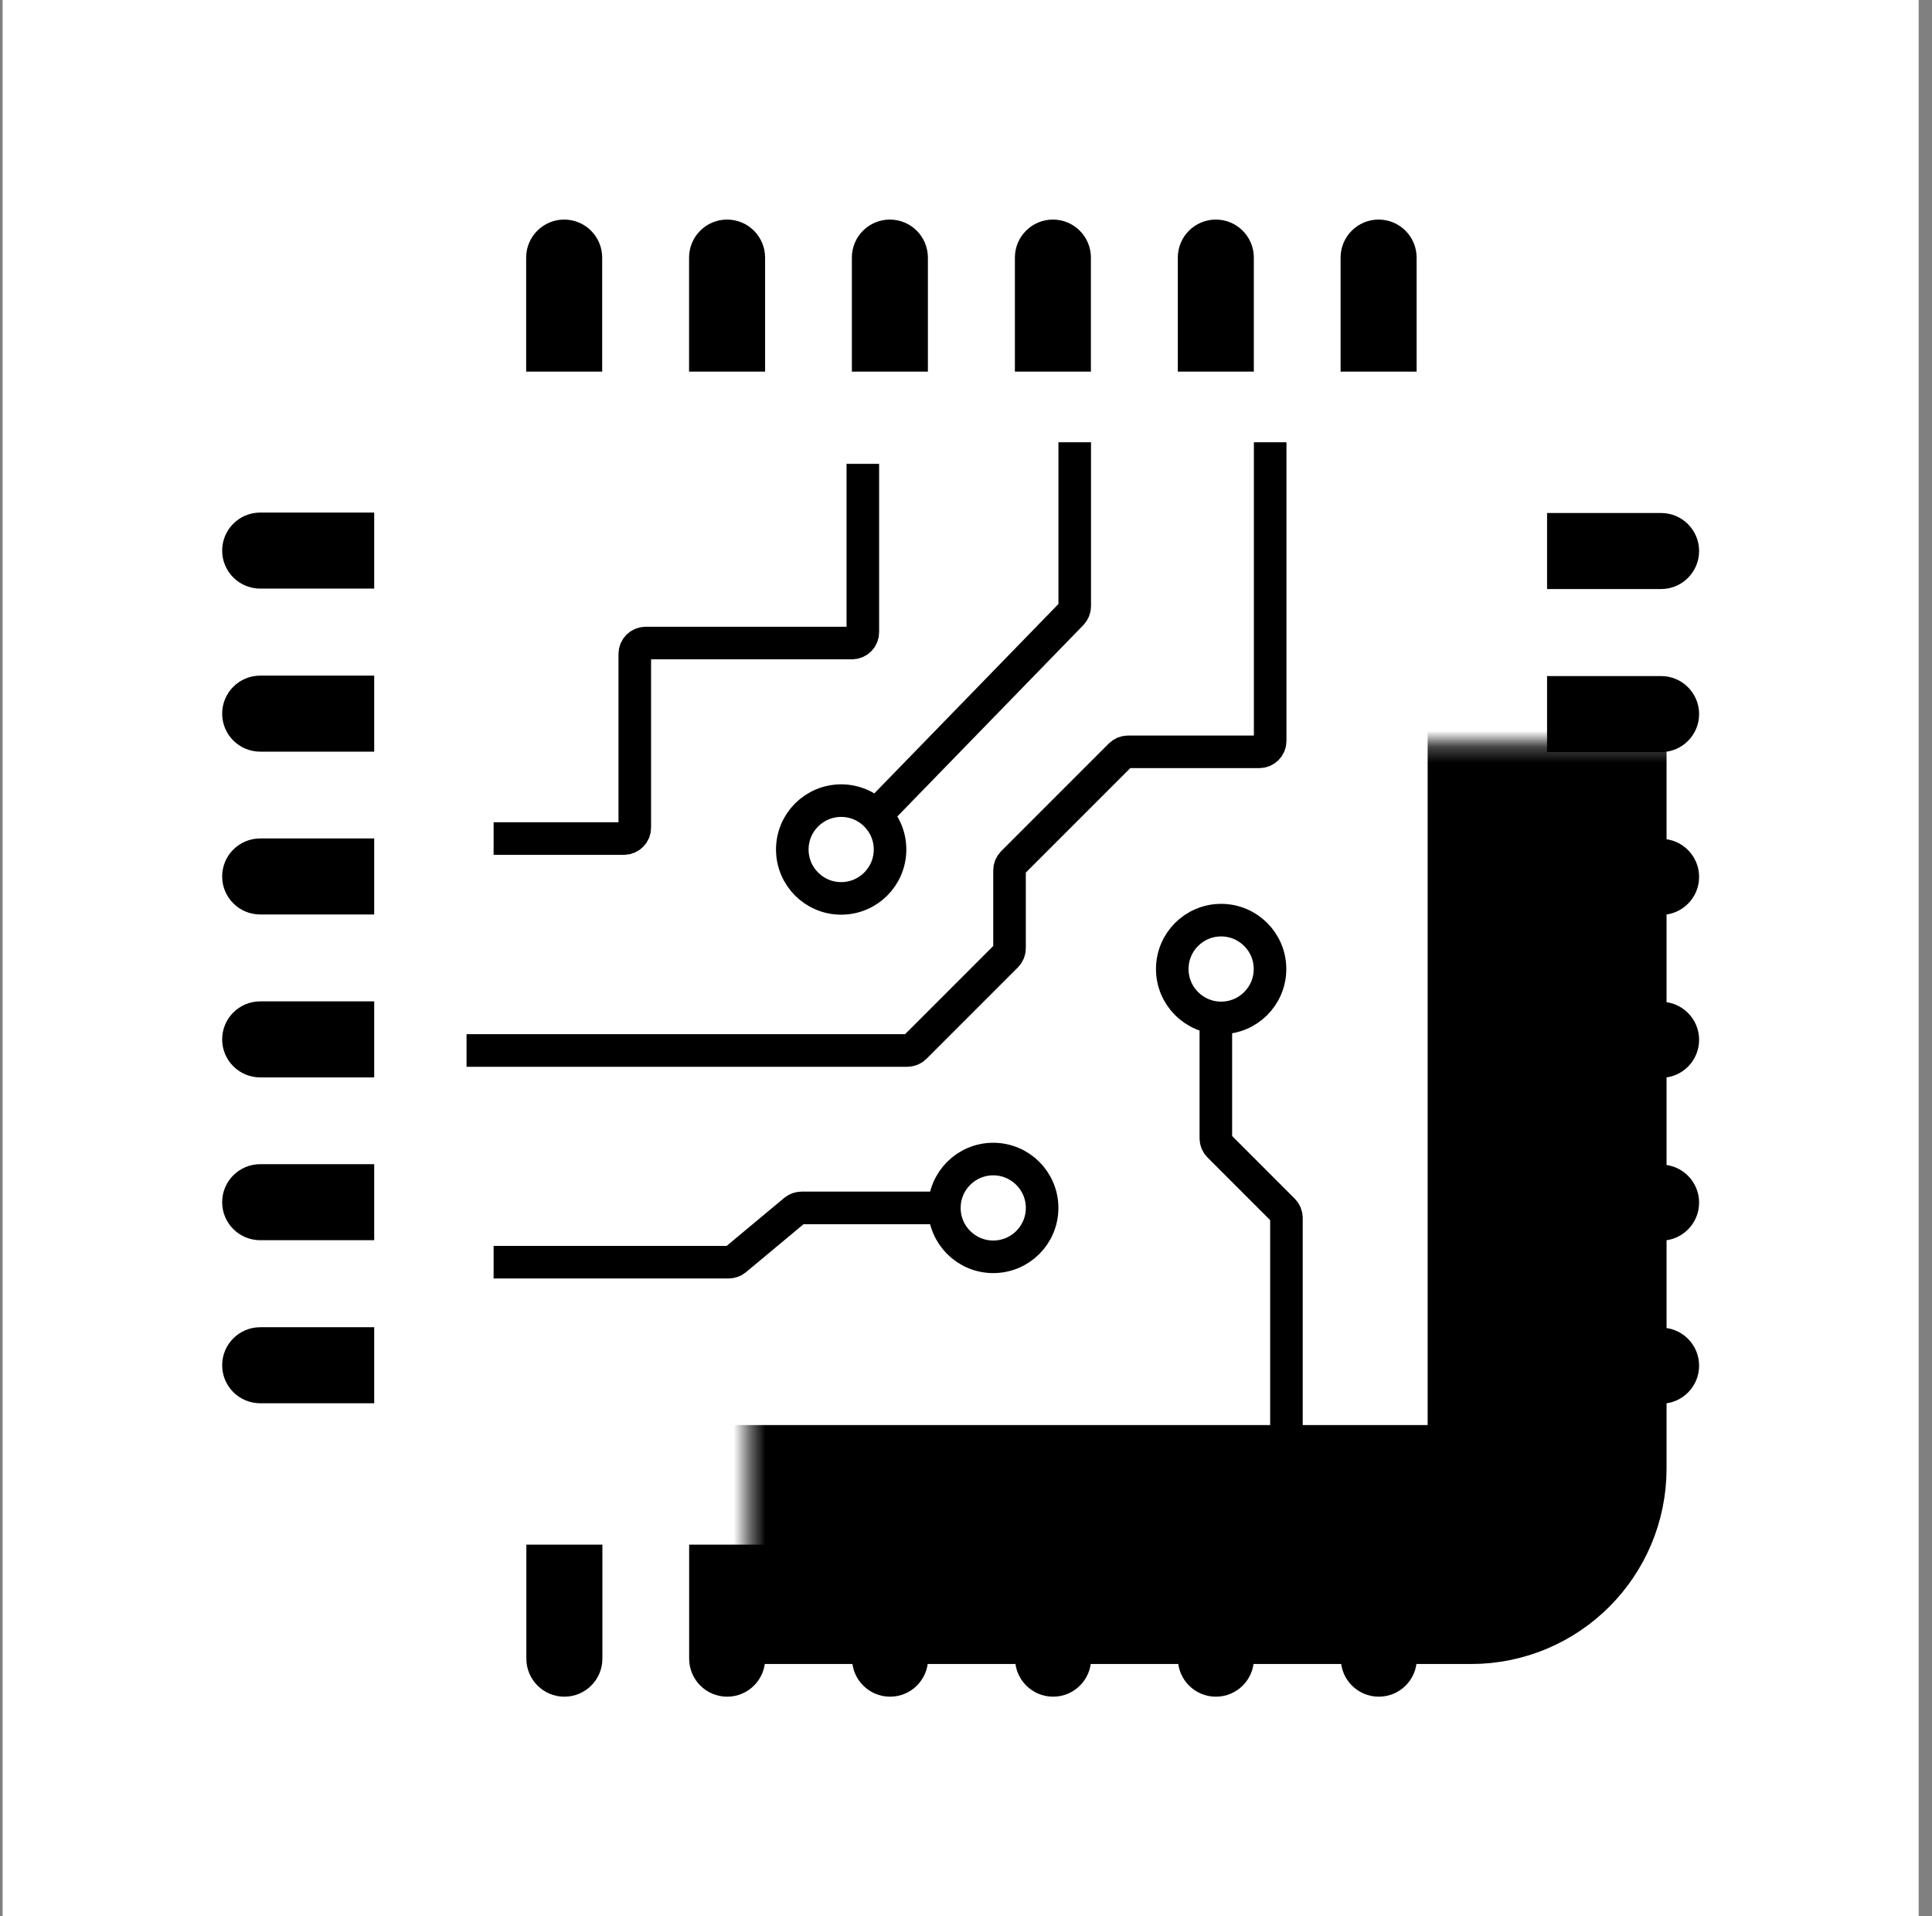 <svg width="121" height="120" viewBox="0 0 121 120" fill="none" xmlns="http://www.w3.org/2000/svg">
<rect x="0" y="0" width="121" height="120" fill="#808080" stroke="none"/>
<rect width="120" height="120" transform="translate(0.164)" fill="white"/>
<circle cx="31.414" cy="73.75" r="17.5" fill="white"/>
<mask id="path-2-inside-1_12564_16640" fill="white">
<rect x="23.438" y="23.266" width="73.456" height="73.456" rx="4.761"/>
</mask>
<rect x="23.438" y="23.266" width="73.456" height="73.456" rx="4.761" stroke="black" stroke-width="14.963" mask="url(#path-2-inside-1_12564_16640)"/>
<path d="M30.914 52.512H39.076C39.452 52.512 39.756 52.207 39.756 51.832V40.949C39.756 40.574 40.06 40.269 40.436 40.269H53.359C53.734 40.269 54.039 39.965 54.039 39.589V29.047" stroke="black" stroke-width="2.04"/>
<path d="M67.309 27.695V37.962C67.309 38.139 67.24 38.309 67.116 38.436L55.406 50.48" stroke="black" stroke-width="2.04"/>
<path d="M30.914 79.041H45.631C45.79 79.041 45.944 78.986 46.066 78.884L49.769 75.798C49.891 75.696 50.045 75.641 50.204 75.641H59.14" stroke="black" stroke-width="2.04"/>
<path d="M80.569 89.588V76.267C80.569 76.087 80.498 75.914 80.37 75.786L76.348 71.763C76.22 71.636 76.148 71.463 76.148 71.283V63.062" stroke="black" stroke-width="2.04"/>
<path d="M88.734 103.869C88.734 105.184 87.669 106.25 86.354 106.25C85.039 106.25 83.973 105.184 83.973 103.869L83.973 96.728L88.734 96.728L88.734 103.869Z" fill="black"/>
<path d="M78.531 103.869C78.531 105.184 77.466 106.25 76.151 106.25C74.836 106.25 73.77 105.184 73.77 103.869L73.77 96.728L78.531 96.728L78.531 103.869Z" fill="black"/>
<path d="M68.336 103.869C68.336 105.184 67.27 106.25 65.955 106.25C64.641 106.25 63.575 105.184 63.575 103.869L63.575 96.728L68.336 96.728L68.336 103.869Z" fill="black"/>
<path d="M58.125 103.869C58.125 105.184 57.059 106.25 55.745 106.25C54.43 106.25 53.364 105.184 53.364 103.869L53.364 96.728L58.125 96.728L58.125 103.869Z" fill="black"/>
<path d="M47.922 103.869C47.922 105.184 46.856 106.25 45.541 106.25C44.227 106.25 43.161 105.184 43.161 103.869L43.161 96.728L47.922 96.728L47.922 103.869Z" fill="black"/>
<path d="M37.727 103.869C37.727 105.184 36.661 106.25 35.346 106.25C34.031 106.25 32.965 105.184 32.965 103.869L32.965 96.728L37.727 96.728L37.727 103.869Z" fill="black"/>
<path d="M32.953 16.131C32.953 14.816 34.019 13.75 35.334 13.75C36.648 13.75 37.714 14.816 37.714 16.131L37.714 23.272L32.953 23.272L32.953 16.131Z" fill="black"/>
<path d="M43.156 16.131C43.156 14.816 44.222 13.75 45.537 13.75C46.852 13.75 47.917 14.816 47.917 16.131L47.917 23.272L43.156 23.272L43.156 16.131Z" fill="black"/>
<path d="M53.352 16.131C53.352 14.816 54.417 13.75 55.732 13.75C57.047 13.75 58.113 14.816 58.113 16.131L58.113 23.272L53.352 23.272L53.352 16.131Z" fill="black"/>
<path d="M63.562 16.131C63.562 14.816 64.628 13.75 65.943 13.75C67.258 13.75 68.323 14.816 68.323 16.131L68.323 23.272L63.562 23.272L63.562 16.131Z" fill="black"/>
<path d="M73.766 16.131C73.766 14.816 74.831 13.75 76.146 13.75C77.461 13.75 78.527 14.816 78.527 16.131L78.527 23.272L73.766 23.272L73.766 16.131Z" fill="black"/>
<path d="M83.961 16.131C83.961 14.816 85.027 13.75 86.341 13.75C87.656 13.75 88.722 14.816 88.722 16.131L88.722 23.272L83.961 23.272L83.961 16.131Z" fill="black"/>
<path d="M16.295 87.875C14.98 87.875 13.914 86.809 13.914 85.495C13.914 84.18 14.98 83.114 16.295 83.114L23.436 83.114L23.436 87.875L16.295 87.875Z" fill="black"/>
<path d="M16.295 77.664C14.98 77.664 13.914 76.598 13.914 75.284C13.914 73.969 14.98 72.903 16.295 72.903L23.436 72.903L23.436 77.664L16.295 77.664Z" fill="black"/>
<path d="M16.295 67.469C14.98 67.469 13.914 66.403 13.914 65.088C13.914 63.773 14.98 62.708 16.295 62.708L23.436 62.708L23.436 67.469L16.295 67.469Z" fill="black"/>
<path d="M16.295 57.266C14.98 57.266 13.914 56.2 13.914 54.885C13.914 53.57 14.98 52.505 16.295 52.505L23.436 52.505L23.436 57.266L16.295 57.266Z" fill="black"/>
<path d="M16.295 47.07C14.98 47.07 13.914 46.005 13.914 44.69C13.914 43.375 14.98 42.309 16.295 42.309L23.436 42.309L23.436 47.07L16.295 47.07Z" fill="black"/>
<path d="M16.295 36.859C14.98 36.859 13.914 35.794 13.914 34.479C13.914 33.164 14.98 32.098 16.295 32.098L23.436 32.098L23.436 36.859L16.295 36.859Z" fill="black"/>
<path d="M104.034 32.125C105.348 32.125 106.414 33.191 106.414 34.505C106.414 35.82 105.348 36.886 104.034 36.886L96.892 36.886L96.892 32.125L104.034 32.125Z" fill="black"/>
<path d="M104.034 42.336C105.348 42.336 106.414 43.402 106.414 44.717C106.414 46.031 105.348 47.097 104.034 47.097L96.892 47.097L96.892 42.336L104.034 42.336Z" fill="black"/>
<path d="M104.034 52.531C105.348 52.531 106.414 53.597 106.414 54.912C106.414 56.227 105.348 57.292 104.034 57.292L96.892 57.292L96.892 52.531L104.034 52.531Z" fill="black"/>
<path d="M104.034 62.734C105.348 62.734 106.414 63.8 106.414 65.115C106.414 66.43 105.348 67.495 104.034 67.495L96.892 67.495L96.892 62.734L104.034 62.734Z" fill="black"/>
<path d="M104.034 72.93C105.348 72.93 106.414 73.996 106.414 75.31C106.414 76.625 105.348 77.691 104.034 77.691L96.892 77.691L96.892 72.93L104.034 72.93Z" fill="black"/>
<path d="M104.034 83.141C105.348 83.141 106.414 84.206 106.414 85.521C106.414 86.836 105.348 87.902 104.034 87.902L96.892 87.902L96.892 83.141L104.034 83.141Z" fill="black"/>
<circle cx="52.682" cy="53.198" r="3.061" stroke="black" stroke-width="2.04"/>
<circle cx="62.206" cy="75.643" r="3.061" stroke="black" stroke-width="2.04"/>
<circle cx="76.479" cy="60.682" r="3.061" stroke="black" stroke-width="2.04"/>
<path d="M79.55 27.695V46.399C79.55 46.775 79.245 47.08 78.87 47.08H70.649C70.469 47.08 70.296 47.151 70.168 47.279L63.425 54.022C63.298 54.149 63.226 54.322 63.226 54.503V59.38C63.226 59.561 63.154 59.734 63.027 59.861L57.304 65.584C57.176 65.712 57.003 65.784 56.823 65.784H29.219" stroke="black" stroke-width="2.04"/>
</svg>
